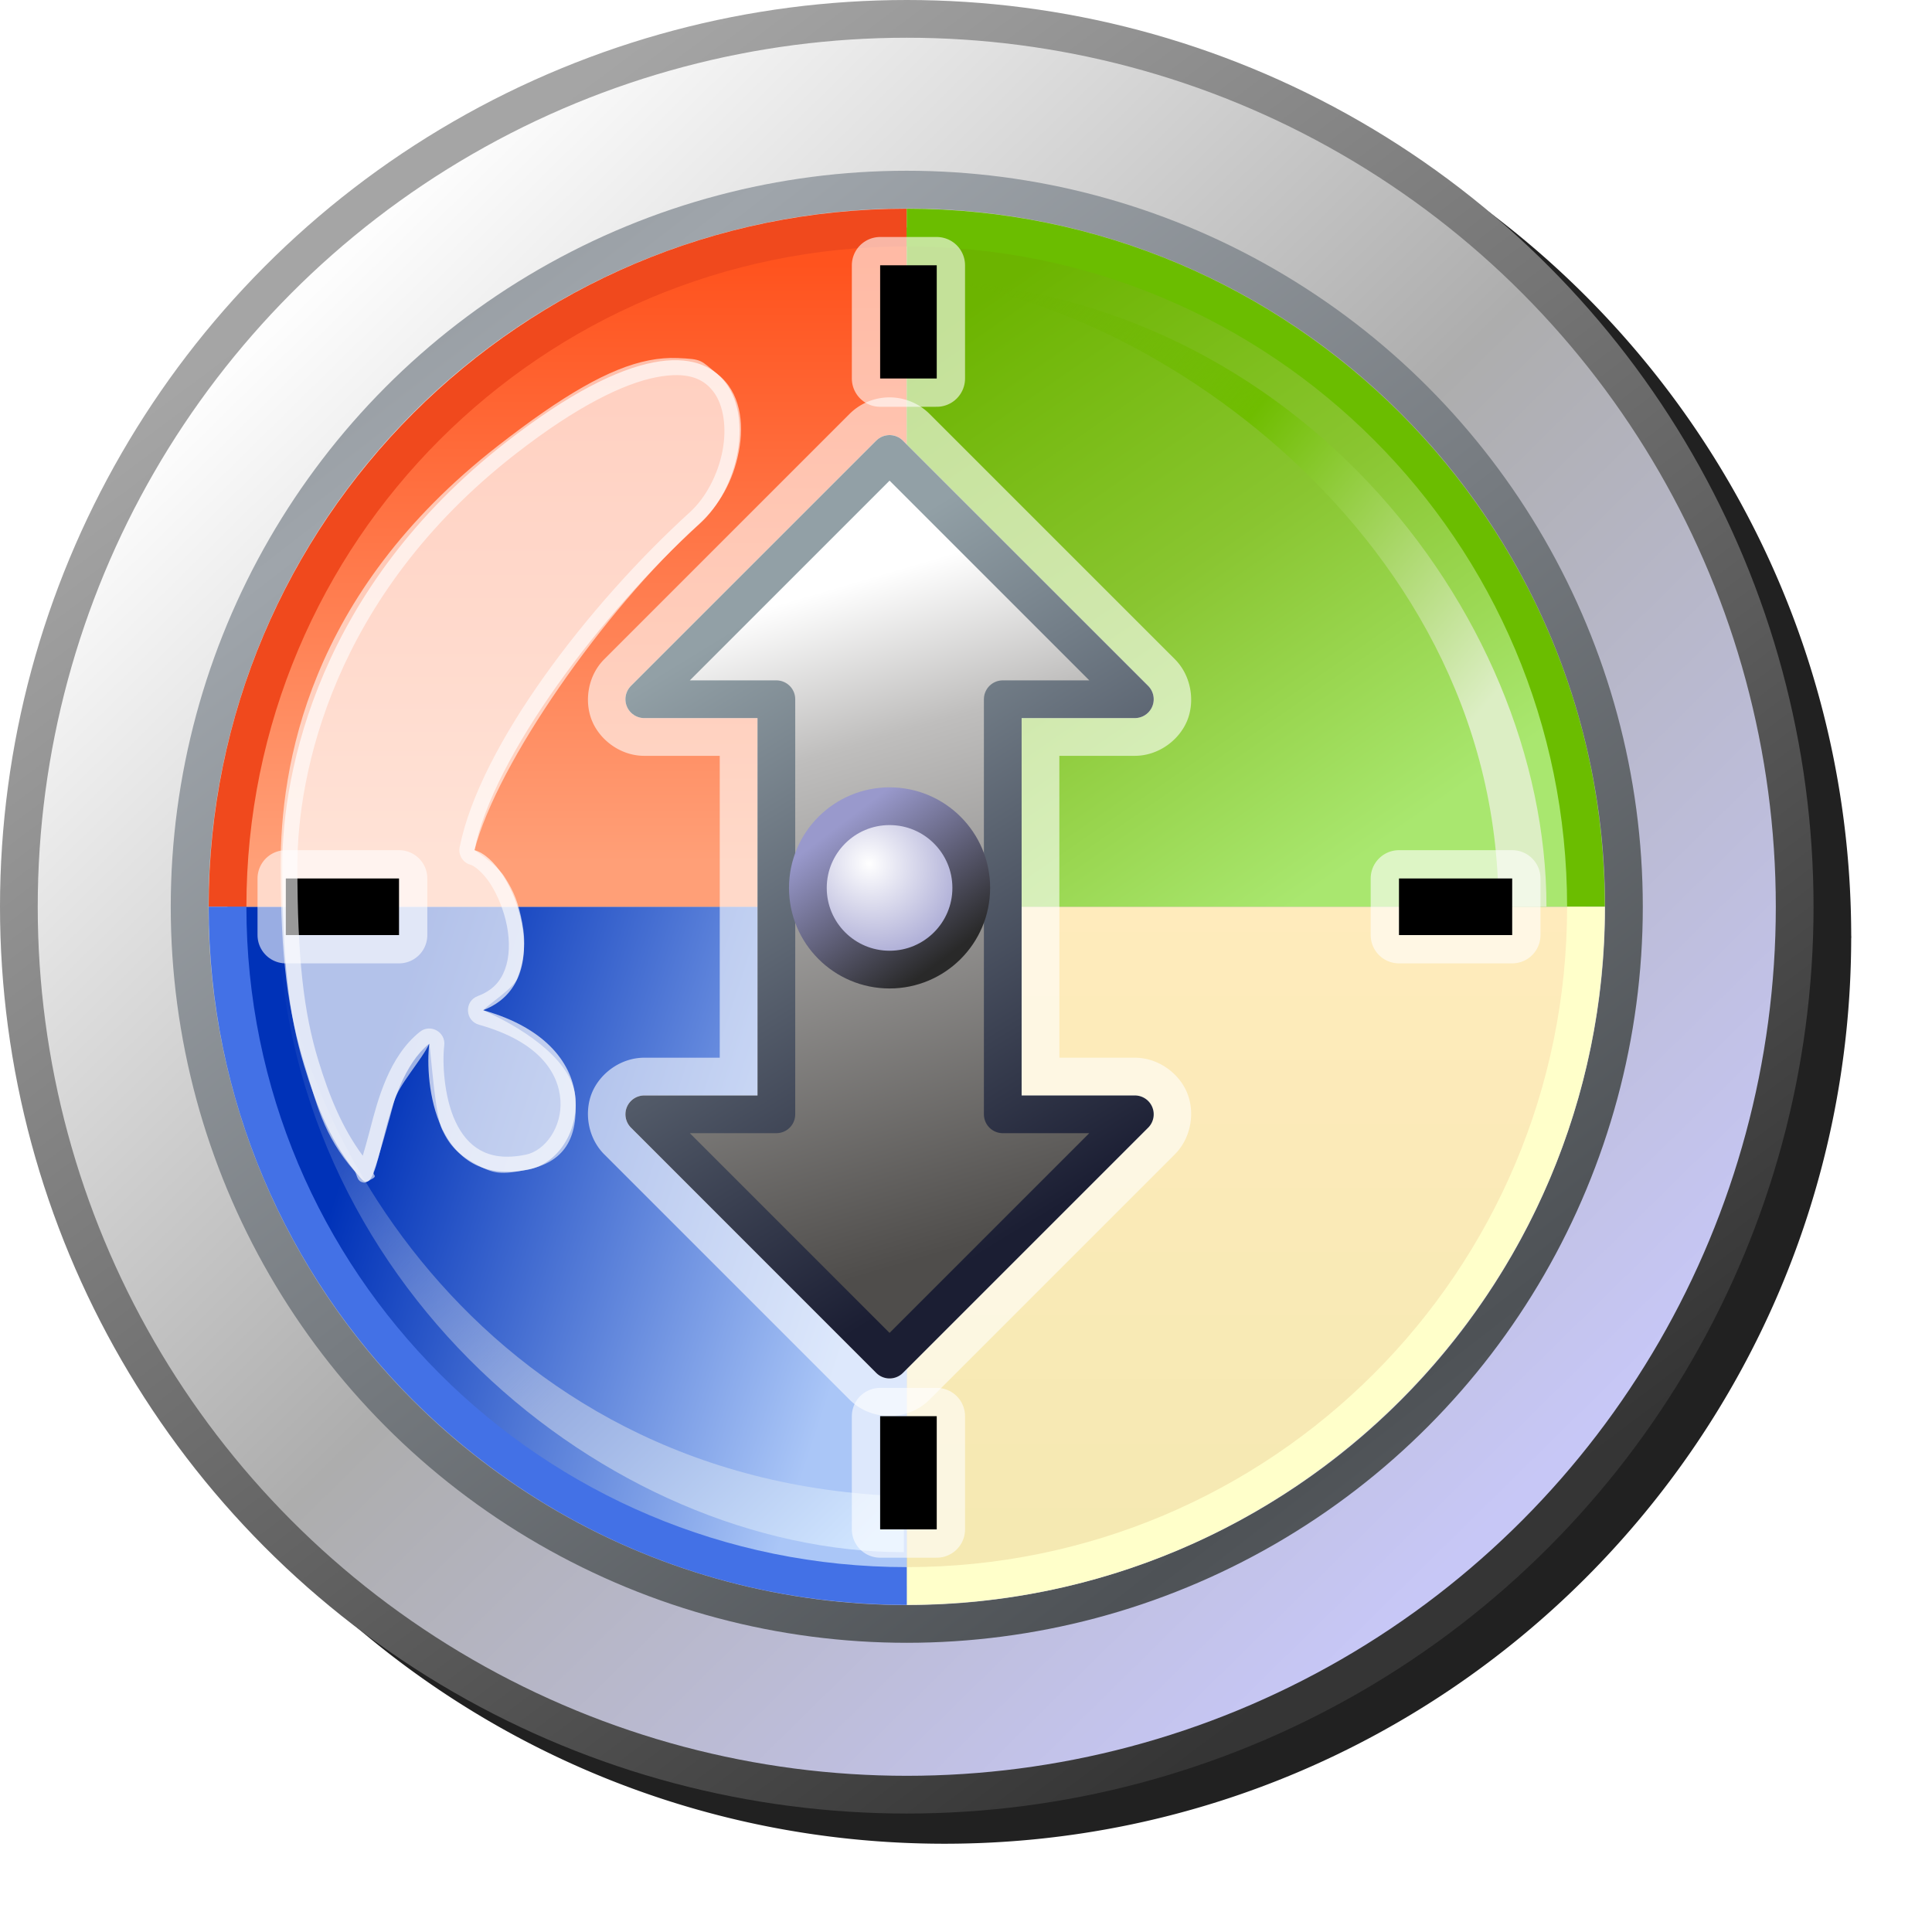 <?xml version="1.0" encoding="UTF-8" standalone="no"?>
<svg
   inkscape:export-ydpi="96"
   inkscape:export-xdpi="96"
   inkscape:export-filename="/media/klapeto/Αρχεία/WindowsXP Theme/Vectors/RASTER/compass.png"
   sodipodi:docname="compass.svg"
   inkscape:version="1.1.1 (3bf5ae0d25, 2021-09-20)"
   id="svg8"
   version="1.1"
   viewBox="0 0 256 256"
   height="256"
   width="256"
   xmlns:inkscape="http://www.inkscape.org/namespaces/inkscape"
   xmlns:sodipodi="http://sodipodi.sourceforge.net/DTD/sodipodi-0.dtd"
   xmlns:xlink="http://www.w3.org/1999/xlink"
   xmlns="http://www.w3.org/2000/svg"
   xmlns:svg="http://www.w3.org/2000/svg"
   xmlns:rdf="http://www.w3.org/1999/02/22-rdf-syntax-ns#"
   xmlns:cc="http://creativecommons.org/ns#"
   xmlns:dc="http://purl.org/dc/elements/1.1/">
  <defs
     id="defs2">
    <linearGradient
       inkscape:collect="always"
       id="linearGradient1458">
      <stop
         style="stop-color:#92a0a6;stop-opacity:1"
         offset="0"
         id="stop1454" />
      <stop
         style="stop-color:#1b1e33;stop-opacity:1"
         offset="1"
         id="stop1456" />
    </linearGradient>
    <linearGradient
       inkscape:collect="always"
       id="linearGradient1415">
      <stop
         style="stop-color:#5071ca;stop-opacity:0"
         offset="0"
         id="stop1409" />
      <stop
         id="stop1411"
         offset="0.618"
         style="stop-color:#98aee1;stop-opacity:1" />
      <stop
         style="stop-color:#d0e5ff;stop-opacity:1"
         offset="1"
         id="stop1413" />
    </linearGradient>
    <linearGradient
       id="linearGradient1375"
       inkscape:collect="always">
      <stop
         id="stop1371"
         offset="0"
         style="stop-color:#6cb400;stop-opacity:1" />
      <stop
         style="stop-color:#89c530;stop-opacity:1"
         offset="0.5"
         id="stop1377" />
      <stop
         id="stop1373"
         offset="1"
         style="stop-color:#a9e76f;stop-opacity:1" />
    </linearGradient>
    <linearGradient
       id="linearGradient1369"
       inkscape:collect="always">
      <stop
         id="stop1363"
         offset="0"
         style="stop-color:#6cb200;stop-opacity:0" />
      <stop
         style="stop-color:#6fbd00;stop-opacity:1"
         offset="0.462"
         id="stop1365" />
      <stop
         id="stop1367"
         offset="1"
         style="stop-color:#dceec4;stop-opacity:1" />
    </linearGradient>
    <linearGradient
       id="linearGradient1068"
       inkscape:collect="always">
      <stop
         id="stop1064"
         offset="0"
         style="stop-color:#ff531e;stop-opacity:1" />
      <stop
         id="stop1066"
         offset="1"
         style="stop-color:#ff9f77;stop-opacity:1" />
    </linearGradient>
    <linearGradient
       inkscape:collect="always"
       id="linearGradient1038">
      <stop
         style="stop-color:#aac6f7;stop-opacity:1"
         offset="0"
         id="stop1034" />
      <stop
         style="stop-color:#0032b8;stop-opacity:1"
         offset="1"
         id="stop1036" />
    </linearGradient>
    <linearGradient
       id="linearGradient1008"
       inkscape:collect="always">
      <stop
         id="stop1004"
         offset="0"
         style="stop-color:#f5e9b2;stop-opacity:1" />
      <stop
         id="stop1006"
         offset="1"
         style="stop-color:#ffebbc;stop-opacity:1" />
    </linearGradient>
    <linearGradient
       inkscape:collect="always"
       id="linearGradient941">
      <stop
         style="stop-color:#ffffff;stop-opacity:1"
         offset="0"
         id="stop937" />
      <stop
         style="stop-color:#9999cc;stop-opacity:1"
         offset="1"
         id="stop939" />
    </linearGradient>
    <linearGradient
       inkscape:collect="always"
       id="linearGradient931">
      <stop
         style="stop-color:#292929;stop-opacity:1"
         offset="0"
         id="stop927" />
      <stop
         style="stop-color:#9999cc;stop-opacity:1"
         offset="1"
         id="stop929" />
    </linearGradient>
    <linearGradient
       inkscape:collect="always"
       id="linearGradient921">
      <stop
         style="stop-color:#4f4d4b;stop-opacity:1"
         offset="0"
         id="stop917" />
      <stop
         id="stop925"
         offset="0.765"
         style="stop-color:#bfbebd;stop-opacity:1" />
      <stop
         style="stop-color:#ffffff;stop-opacity:1"
         offset="1"
         id="stop919" />
    </linearGradient>
    <linearGradient
       id="linearGradient910"
       inkscape:collect="always">
      <stop
         id="stop904"
         offset="0"
         style="stop-color:#c7c7f6;stop-opacity:1" />
      <stop
         style="stop-color:#adadad;stop-opacity:1"
         offset="0.5"
         id="stop906" />
      <stop
         id="stop908"
         offset="1"
         style="stop-color:#fdfdfd;stop-opacity:1" />
    </linearGradient>
    <linearGradient
       id="linearGradient894"
       inkscape:collect="always">
      <stop
         id="stop890"
         offset="0"
         style="stop-color:#353535;stop-opacity:1" />
      <stop
         id="stop892"
         offset="1"
         style="stop-color:#a5a5a5;stop-opacity:1" />
    </linearGradient>
    <linearGradient
       id="linearGradient888"
       inkscape:collect="always">
      <stop
         id="stop884"
         offset="0"
         style="stop-color:#4e5256;stop-opacity:1" />
      <stop
         id="stop886"
         offset="1"
         style="stop-color:#9fa5ab;stop-opacity:1" />
    </linearGradient>
    <linearGradient
       gradientTransform="matrix(34.205,0,0,34.205,1888.452,43.226)"
       inkscape:collect="always"
       xlink:href="#linearGradient888"
       id="linearGradient928"
       x1="-49.742"
       y1="4.366"
       x2="-52.917"
       y2="0.265"
       gradientUnits="userSpaceOnUse"
       spreadMethod="reflect" />
    <linearGradient
       gradientTransform="matrix(34.205,0,0,34.205,1888.452,43.226)"
       inkscape:collect="always"
       xlink:href="#linearGradient910"
       id="linearGradient1500"
       gradientUnits="userSpaceOnUse"
       x1="-48.914"
       y1="4.484"
       x2="-53.542"
       y2="-0.225" />
    <linearGradient
       gradientTransform="matrix(34.205,0,0,34.205,1888.452,43.226)"
       inkscape:collect="always"
       xlink:href="#linearGradient894"
       id="linearGradient1502"
       gradientUnits="userSpaceOnUse"
       x1="-49.345"
       y1="4.895"
       x2="-53.314"
       y2="-0.397" />
    <filter
       height="1.096"
       y="-0.048"
       width="1.096"
       x="-0.048"
       id="filter1089"
       style="color-interpolation-filters:sRGB"
       inkscape:collect="always">
      <feGaussianBlur
         id="feGaussianBlur1091"
         stdDeviation="4.806"
         inkscape:collect="always" />
    </filter>
    <linearGradient
       gradientUnits="userSpaceOnUse"
       y2="15"
       x2="20.568"
       y1="32"
       x1="25.568"
       id="linearGradient923-1"
       xlink:href="#linearGradient921"
       inkscape:collect="always" />
    <radialGradient
       gradientTransform="matrix(0.833,0.667,-0.625,0.781,17.192,-10.334)"
       gradientUnits="userSpaceOnUse"
       r="3"
       fy="21.475"
       fx="23.118"
       cy="21.475"
       cx="23.118"
       id="radialGradient943-6"
       xlink:href="#linearGradient941"
       inkscape:collect="always" />
    <linearGradient
       gradientUnits="userSpaceOnUse"
       y2="20.831"
       x2="22.237"
       y1="24.43"
       x1="24.936"
       id="linearGradient933-6"
       xlink:href="#linearGradient931"
       inkscape:collect="always" />
    <linearGradient
       inkscape:collect="always"
       xlink:href="#linearGradient1008"
       id="linearGradient1936"
       gradientUnits="userSpaceOnUse"
       gradientTransform="matrix(1,0,0,-1,0.5,46)"
       x1="-67.765"
       y1="6.233"
       x2="-67.765"
       y2="23.177" />
    <linearGradient
       inkscape:collect="always"
       xlink:href="#linearGradient1038"
       id="linearGradient1938"
       gradientUnits="userSpaceOnUse"
       gradientTransform="rotate(180,-67.682,23)"
       x1="-67.037"
       y1="13.559"
       x2="-53.646"
       y2="17.978" />
    <linearGradient
       inkscape:collect="always"
       xlink:href="#linearGradient1068"
       id="linearGradient1940"
       gradientUnits="userSpaceOnUse"
       gradientTransform="matrix(-1,0,0,1,-135.365,0)"
       x1="-66.769"
       y1="5.972"
       x2="-66.769"
       y2="21.809" />
    <linearGradient
       inkscape:collect="always"
       xlink:href="#linearGradient1375"
       id="linearGradient1942"
       gradientUnits="userSpaceOnUse"
       gradientTransform="translate(0.5)"
       x1="-66.754"
       y1="7.445"
       x2="-56.549"
       y2="22.184" />
    <linearGradient
       inkscape:collect="always"
       xlink:href="#linearGradient1458"
       id="linearGradient1944"
       gradientUnits="userSpaceOnUse"
       x1="18.299"
       y1="16.305"
       x2="27.478"
       y2="31.309" />
    <linearGradient
       inkscape:collect="always"
       xlink:href="#linearGradient1415"
       id="linearGradient1946"
       gradientUnits="userSpaceOnUse"
       gradientTransform="matrix(0,5,5,0,17.297,178.82)"
       x1="-11.068"
       y1="7.027"
       x2="4.767"
       y2="22.378" />
    <linearGradient
       inkscape:collect="always"
       xlink:href="#linearGradient1369"
       id="linearGradient1948"
       gradientUnits="userSpaceOnUse"
       gradientTransform="matrix(5,0,0,5,191.682,4.975)"
       x1="-11.068"
       y1="7.027"
       x2="2.77"
       y2="18.634" />
  </defs>
  <sodipodi:namedview
     inkscape:snap-global="true"
     inkscape:bbox-paths="false"
     fit-margin-bottom="0"
     fit-margin-right="0"
     fit-margin-left="0"
     fit-margin-top="0"
     inkscape:bbox-nodes="true"
     inkscape:snap-bbox="true"
     inkscape:window-maximized="1"
     inkscape:window-y="0"
     inkscape:window-x="3840"
     inkscape:window-height="2045"
     inkscape:window-width="3840"
     units="px"
     showgrid="false"
     inkscape:document-rotation="0"
     inkscape:current-layer="layer1"
     inkscape:document-units="px"
     inkscape:cy="242"
     inkscape:cx="-108"
     inkscape:zoom="0.99999999"
     inkscape:pageshadow="2"
     inkscape:pageopacity="0.0"
     borderopacity="1.0"
     bordercolor="#666666"
     pagecolor="#ffffff"
     id="base"
     showguides="true"
     inkscape:snap-bbox-midpoints="false"
     inkscape:snap-object-midpoints="false"
     inkscape:pagecheckerboard="0">
    <inkscape:grid
       originy="0"
       originx="0"
       id="grid1504"
       type="xygrid" />
    <inkscape:grid
       originy="0"
       originx="0"
       spacingy="0.5"
       spacingx="0.5"
       id="grid1507"
       type="xygrid" />
  </sodipodi:namedview>
  <g
     transform="translate(-12.568)"
     id="layer1"
     inkscape:groupmode="layer"
     inkscape:label="Layer 1">
    <path
       d="m 137.72,4 c -66.329,1.7e-6 -120.152,53.824 -120.152,120.152 0,66.329 53.824,120.152 120.152,120.152 66.257,0 120.024,-53.71 120.141,-119.939 2e-5,-0.003 0.002,-0.006 0.002,-0.01 a 2.5,2.5 0 0 0 0.01,-0.203 2.5,2.5 0 0 0 -0.01,-0.207 C 257.749,57.713 203.979,4 137.72,4 Z"
       style="color:#000000;font-style:normal;font-variant:normal;font-weight:normal;font-stretch:normal;font-size:medium;line-height:normal;font-family:sans-serif;font-variant-ligatures:normal;font-variant-position:normal;font-variant-caps:normal;font-variant-numeric:normal;font-variant-alternates:normal;font-variant-east-asian:normal;font-feature-settings:normal;font-variation-settings:normal;text-indent:0;text-align:start;text-decoration:none;text-decoration-line:none;text-decoration-style:solid;text-decoration-color:#000000;letter-spacing:normal;word-spacing:normal;text-transform:none;writing-mode:lr-tb;direction:ltr;text-orientation:mixed;dominant-baseline:auto;baseline-shift:baseline;text-anchor:start;white-space:normal;shape-padding:0;shape-margin:0;inline-size:0;clip-rule:nonzero;display:inline;overflow:visible;visibility:visible;isolation:auto;mix-blend-mode:normal;color-interpolation:sRGB;color-interpolation-filters:linearRGB;solid-color:#000000;solid-opacity:1;vector-effect:none;fill:#212121;fill-opacity:1;fill-rule:nonzero;stroke:none;stroke-width:5;stroke-linecap:round;stroke-linejoin:round;stroke-miterlimit:4;stroke-dasharray:none;stroke-dashoffset:0;stroke-opacity:1;filter:url(#filter1089);color-rendering:auto;image-rendering:auto;shape-rendering:auto;text-rendering:auto;enable-background:accumulate;stop-color:#000000"
       id="path1058" />
    <circle
       style="fill:url(#linearGradient1500);fill-opacity:1;stroke:url(#linearGradient1502);stroke-width:5;stroke-linecap:round;stroke-linejoin:round;stroke-miterlimit:4;stroke-dasharray:none"
       id="path878"
       cx="132.72"
       cy="120.152"
       r="117.652"
       inkscape:export-xdpi="111.48387"
       inkscape:export-ydpi="111.48387" />
    <circle
       r="95.027"
       cy="120.152"
       cx="132.72"
       id="circle912"
       style="fill:none;fill-opacity:1;stroke:url(#linearGradient928);stroke-width:5;stroke-linecap:round;stroke-linejoin:round;stroke-miterlimit:4;stroke-dasharray:none"
       inkscape:export-xdpi="111.48387"
       inkscape:export-ydpi="111.48387" />
    <g
       transform="matrix(5,0,0,5,469.878,5.152)"
       id="g1088-3">
      <path
         sodipodi:nodetypes="cccc"
         d="m -49.432,23 h -18 v 18 c 9.941,0 18,-8.059 18,-18 z"
         style="opacity:1;fill:url(#linearGradient1936);fill-opacity:1;fill-rule:evenodd;stroke:none;stroke-width:1;stroke-linecap:round;stroke-linejoin:round;stroke-miterlimit:4;stroke-dasharray:none;stroke-opacity:1;stop-color:#000000"
         id="path945-2-9" />
      <path
         id="path945-2-7-0"
         style="opacity:1;fill:url(#linearGradient1938);fill-opacity:1;fill-rule:evenodd;stroke:none;stroke-width:1;stroke-linecap:round;stroke-linejoin:round;stroke-miterlimit:4;stroke-dasharray:none;stroke-opacity:1;stop-color:#000000"
         d="m -85.432,23 h 18 v 18 c -9.941,0 -18,-8.059 -18,-18 z"
         sodipodi:nodetypes="cccc" />
      <path
         sodipodi:nodetypes="cccc"
         d="m -85.432,23 h 18 V 5 c -9.941,0 -18,8.059 -18,18 z"
         style="opacity:1;fill:url(#linearGradient1940);fill-opacity:1;fill-rule:evenodd;stroke:none;stroke-width:1;stroke-linecap:round;stroke-linejoin:round;stroke-miterlimit:4;stroke-dasharray:none;stroke-opacity:1;stop-color:#000000"
         id="path945-2-7-6-8" />
      <path
         style="color:#000000;font-style:normal;font-variant:normal;font-weight:normal;font-stretch:normal;font-size:medium;line-height:normal;font-family:sans-serif;font-variant-ligatures:normal;font-variant-position:normal;font-variant-caps:normal;font-variant-numeric:normal;font-variant-alternates:normal;font-variant-east-asian:normal;font-feature-settings:normal;font-variation-settings:normal;text-indent:0;text-align:start;text-decoration:none;text-decoration-line:none;text-decoration-style:solid;text-decoration-color:#000000;letter-spacing:normal;word-spacing:normal;text-transform:none;writing-mode:lr-tb;direction:ltr;text-orientation:mixed;dominant-baseline:auto;baseline-shift:baseline;text-anchor:start;white-space:normal;shape-padding:0;shape-margin:0;inline-size:0;clip-rule:nonzero;display:inline;overflow:visible;visibility:visible;opacity:1;isolation:auto;mix-blend-mode:normal;color-interpolation:sRGB;color-interpolation-filters:linearRGB;solid-color:#000000;solid-opacity:1;vector-effect:none;fill:#f0491d;fill-opacity:1;fill-rule:evenodd;stroke:none;stroke-width:1;stroke-linecap:butt;stroke-linejoin:round;stroke-miterlimit:4;stroke-dasharray:none;stroke-dashoffset:0;stroke-opacity:1;color-rendering:auto;image-rendering:auto;shape-rendering:auto;text-rendering:auto;enable-background:accumulate;stop-color:#000000;stop-opacity:1"
         d="m -67.432,4.5 c -10.211,0 -18.5,8.289 -18.5,18.5 h 1 c 0,-9.671 7.829,-17.5 17.5,-17.5 z"
         id="path1746-8" />
      <path
         id="path945-5"
         style="opacity:1;fill:url(#linearGradient1942);fill-opacity:1;fill-rule:evenodd;stroke:none;stroke-width:1;stroke-linecap:round;stroke-linejoin:round;stroke-miterlimit:4;stroke-dasharray:none;stroke-opacity:1;stop-color:#000000"
         d="m -49.432,23 h -18 V 5 c 9.941,0 18,8.059 18,18 z"
         sodipodi:nodetypes="cccc" />
      <path
         style="color:#000000;font-style:normal;font-variant:normal;font-weight:normal;font-stretch:normal;font-size:medium;line-height:normal;font-family:sans-serif;font-variant-ligatures:normal;font-variant-position:normal;font-variant-caps:normal;font-variant-numeric:normal;font-variant-alternates:normal;font-variant-east-asian:normal;font-feature-settings:normal;font-variation-settings:normal;text-indent:0;text-align:start;text-decoration:none;text-decoration-line:none;text-decoration-style:solid;text-decoration-color:#000000;letter-spacing:normal;word-spacing:normal;text-transform:none;writing-mode:lr-tb;direction:ltr;text-orientation:mixed;dominant-baseline:auto;baseline-shift:baseline;text-anchor:start;white-space:normal;shape-padding:0;shape-margin:0;inline-size:0;clip-rule:nonzero;display:inline;overflow:visible;visibility:visible;opacity:1;isolation:auto;mix-blend-mode:normal;color-interpolation:sRGB;color-interpolation-filters:linearRGB;solid-color:#000000;solid-opacity:1;vector-effect:none;fill:#6bbd00;fill-opacity:1;fill-rule:evenodd;stroke:none;stroke-width:1;stroke-linecap:butt;stroke-linejoin:round;stroke-miterlimit:4;stroke-dasharray:none;stroke-dashoffset:0;stroke-opacity:1;color-rendering:auto;image-rendering:auto;shape-rendering:auto;text-rendering:auto;enable-background:accumulate;stop-color:#000000;stop-opacity:1"
         d="m -67.432,4.5 v 1 c 9.671,0 17.5,7.829 17.5,17.5 h 1 c 0,-10.211 -8.289,-18.5 -18.5,-18.5 z"
         id="path1742-0" />
      <path
         style="color:#000000;font-style:normal;font-variant:normal;font-weight:normal;font-stretch:normal;font-size:medium;line-height:normal;font-family:sans-serif;font-variant-ligatures:normal;font-variant-position:normal;font-variant-caps:normal;font-variant-numeric:normal;font-variant-alternates:normal;font-variant-east-asian:normal;font-feature-settings:normal;font-variation-settings:normal;text-indent:0;text-align:start;text-decoration:none;text-decoration-line:none;text-decoration-style:solid;text-decoration-color:#000000;letter-spacing:normal;word-spacing:normal;text-transform:none;writing-mode:lr-tb;direction:ltr;text-orientation:mixed;dominant-baseline:auto;baseline-shift:baseline;text-anchor:start;white-space:normal;shape-padding:0;shape-margin:0;inline-size:0;clip-rule:nonzero;display:inline;overflow:visible;visibility:visible;opacity:1;isolation:auto;mix-blend-mode:normal;color-interpolation:sRGB;color-interpolation-filters:linearRGB;solid-color:#000000;solid-opacity:1;vector-effect:none;fill:#ffffca;fill-opacity:1;fill-rule:evenodd;stroke:none;stroke-width:1;stroke-linecap:butt;stroke-linejoin:round;stroke-miterlimit:4;stroke-dasharray:none;stroke-dashoffset:0;stroke-opacity:1;color-rendering:auto;image-rendering:auto;shape-rendering:auto;text-rendering:auto;enable-background:accumulate;stop-color:#000000;stop-opacity:1"
         d="m -49.932,23 c 0,9.671 -7.829,17.5 -17.5,17.5 v 1 c 10.211,0 18.5,-8.289 18.5,-18.5 z"
         id="path1738-9" />
      <path
         style="color:#000000;font-style:normal;font-variant:normal;font-weight:normal;font-stretch:normal;font-size:medium;line-height:normal;font-family:sans-serif;font-variant-ligatures:normal;font-variant-position:normal;font-variant-caps:normal;font-variant-numeric:normal;font-variant-alternates:normal;font-variant-east-asian:normal;font-feature-settings:normal;font-variation-settings:normal;text-indent:0;text-align:start;text-decoration:none;text-decoration-line:none;text-decoration-style:solid;text-decoration-color:#000000;letter-spacing:normal;word-spacing:normal;text-transform:none;writing-mode:lr-tb;direction:ltr;text-orientation:mixed;dominant-baseline:auto;baseline-shift:baseline;text-anchor:start;white-space:normal;shape-padding:0;shape-margin:0;inline-size:0;clip-rule:nonzero;display:inline;overflow:visible;visibility:visible;opacity:1;isolation:auto;mix-blend-mode:normal;color-interpolation:sRGB;color-interpolation-filters:linearRGB;solid-color:#000000;solid-opacity:1;vector-effect:none;fill:#4371e6;fill-opacity:1;fill-rule:evenodd;stroke:none;stroke-width:1;stroke-linecap:butt;stroke-linejoin:round;stroke-miterlimit:4;stroke-dasharray:none;stroke-dashoffset:0;stroke-opacity:1;color-rendering:auto;image-rendering:auto;shape-rendering:auto;text-rendering:auto;enable-background:accumulate;stop-color:#000000;stop-opacity:1"
         d="m -85.932,23 c 0,10.211 8.289,18.5 18.5,18.5 v -1 c -9.671,0 -17.5,-7.829 -17.5,-17.5 z"
         id="path1750-6" />
    </g>
    <g
       id="g1730-3"
       transform="matrix(5,0,0,5,257.938,5.152)">
      <path
         style="color:#000000;font-style:normal;font-variant:normal;font-weight:normal;font-stretch:normal;font-size:medium;line-height:normal;font-family:sans-serif;font-variant-ligatures:normal;font-variant-position:normal;font-variant-caps:normal;font-variant-numeric:normal;font-variant-alternates:normal;font-variant-east-asian:normal;font-feature-settings:normal;font-variation-settings:normal;text-indent:0;text-align:start;text-decoration:none;text-decoration-line:none;text-decoration-style:solid;text-decoration-color:#000000;letter-spacing:normal;word-spacing:normal;text-transform:none;writing-mode:lr-tb;direction:ltr;text-orientation:mixed;dominant-baseline:auto;baseline-shift:baseline;text-anchor:start;white-space:normal;shape-padding:0;shape-margin:0;inline-size:0;clip-rule:nonzero;display:inline;overflow:visible;visibility:visible;isolation:auto;mix-blend-mode:normal;color-interpolation:sRGB;color-interpolation-filters:linearRGB;solid-color:#000000;solid-opacity:1;vector-effect:none;fill:#ffffff;fill-opacity:1;fill-rule:nonzero;stroke:none;stroke-width:2;stroke-linecap:butt;stroke-linejoin:round;stroke-miterlimit:4;stroke-dasharray:none;stroke-dashoffset:0;stroke-opacity:1;color-rendering:auto;image-rendering:auto;shape-rendering:auto;text-rendering:auto;enable-background:accumulate;stop-color:#000000;stop-opacity:1"
         d="m -25.523,10.5 c -0.124,0.006 -0.242,0.058 -0.33,0.146 l -6.5,6.5 C -32.668,17.461 -32.445,18 -32,18 h 3 v 10 h -3 c -0.445,1.74e-4 -0.668,0.539 -0.354,0.854 l 6.5,6.5 c 0.195,0.195 0.512,0.195 0.707,0 l 6.5,-6.5 C -18.332,28.539 -18.555,28 -19,28 h -3 V 18 h 3 c 0.445,-1.74e-4 0.668,-0.539 0.354,-0.854 l -6.5,-6.5 c -0.099,-0.1 -0.236,-0.153 -0.377,-0.146 z"
         id="path1732-8" />
      <path
         style="color:#000000;font-style:normal;font-variant:normal;font-weight:normal;font-stretch:normal;font-size:medium;line-height:normal;font-family:sans-serif;font-variant-ligatures:normal;font-variant-position:normal;font-variant-caps:normal;font-variant-numeric:normal;font-variant-alternates:normal;font-variant-east-asian:normal;font-feature-settings:normal;font-variation-settings:normal;text-indent:0;text-align:start;text-decoration:none;text-decoration-line:none;text-decoration-style:solid;text-decoration-color:#000000;letter-spacing:normal;word-spacing:normal;text-transform:none;writing-mode:lr-tb;direction:ltr;text-orientation:mixed;dominant-baseline:auto;baseline-shift:baseline;text-anchor:start;white-space:normal;shape-padding:0;shape-margin:0;inline-size:0;clip-rule:nonzero;display:inline;overflow:visible;visibility:visible;isolation:auto;mix-blend-mode:normal;color-interpolation:sRGB;color-interpolation-filters:linearRGB;solid-color:#000000;solid-opacity:1;vector-effect:none;fill:#ffffff;fill-opacity:0.6;fill-rule:nonzero;stroke:none;stroke-width:2;stroke-linecap:butt;stroke-linejoin:round;stroke-miterlimit:4;stroke-dasharray:none;stroke-dashoffset:0;stroke-opacity:1;color-rendering:auto;image-rendering:auto;shape-rendering:auto;text-rendering:auto;enable-background:accumulate;stop-color:#000000;stop-opacity:1"
         d="m -25.572,9.502 c -0.373,0.018 -0.727,0.175 -0.99,0.439 l -6.498,6.498 c -0.442,0.442 -0.536,1.124 -0.324,1.635 C -33.173,18.585 -32.626,19 -32,19 h 2 v 8 h -2 c -0.626,2.44e-4 -1.173,0.415 -1.385,0.926 -0.211,0.51 -0.118,1.192 0.324,1.635 l 6.5,6.5 c 0.577,0.577 1.544,0.577 2.121,0 l 6.5,-6.5 c 0.442,-0.442 0.536,-1.124 0.324,-1.635 C -17.827,27.415 -18.374,27 -19,27 h -2 v -8 h 2 c 0.626,-2.44e-4 1.173,-0.415 1.385,-0.926 0.211,-0.51 0.118,-1.192 -0.324,-1.635 L -24.438,9.941 C -24.735,9.643 -25.147,9.483 -25.568,9.502 a 1,1 0 0 0 -0.004,0 z M -25.5,11.707 -20.207,17 H -22 a 1,1 0 0 0 -1,1 v 10 a 1,1 0 0 0 1,1 h 1.793 L -25.5,34.293 -30.793,29 H -29 a 1,1 0 0 0 1,-1 V 18 a 1,1 0 0 0 -1,-1 h -1.793 z"
         id="path1734-5" />
    </g>
    <g
       transform="matrix(5,0,0,5,12.6,5.152)"
       id="g1092-6">
      <path
         style="fill:url(#linearGradient923-1);fill-opacity:1;stroke:url(#linearGradient1944);stroke-width:1px;stroke-linecap:butt;stroke-linejoin:round;stroke-opacity:1"
         d="m 20.568,28.5 v -11 h -3.5 l 6.5,-6.5 6.5,6.5 h -3.5 v 11 h 3.5 l -6.5,6.5 -6.5,-6.5 z"
         id="path913-1"
         sodipodi:nodetypes="ccccccccccc" />
      <circle
         style="fill:url(#radialGradient943-6);fill-opacity:1;fill-rule:evenodd;stroke:url(#linearGradient933-6);stroke-width:1;stroke-linecap:round;stroke-linejoin:round;stroke-miterlimit:4;stroke-dasharray:none;stroke-opacity:1;stop-color:#000000"
         id="path915-1"
         cx="23.568"
         cy="22.5"
         r="2.165" />
    </g>
    <path
       style="color:#000000;font-style:normal;font-variant:normal;font-weight:normal;font-stretch:normal;font-size:medium;line-height:normal;font-family:sans-serif;font-variant-ligatures:normal;font-variant-position:normal;font-variant-caps:normal;font-variant-numeric:normal;font-variant-alternates:normal;font-variant-east-asian:normal;font-feature-settings:normal;font-variation-settings:normal;text-indent:0;text-align:start;text-decoration:none;text-decoration-line:none;text-decoration-style:solid;text-decoration-color:#000000;letter-spacing:normal;word-spacing:normal;text-transform:none;writing-mode:lr-tb;direction:ltr;text-orientation:mixed;dominant-baseline:auto;baseline-shift:baseline;text-anchor:start;white-space:normal;shape-padding:0;shape-margin:0;inline-size:0;clip-rule:nonzero;display:inline;overflow:visible;visibility:visible;isolation:auto;mix-blend-mode:normal;color-interpolation:sRGB;color-interpolation-filters:linearRGB;solid-color:#000000;solid-opacity:1;vector-effect:none;fill:url(#linearGradient1946);fill-opacity:1;fill-rule:evenodd;stroke:none;stroke-width:5;stroke-linecap:butt;stroke-linejoin:round;stroke-miterlimit:4;stroke-dasharray:none;stroke-dashoffset:0;stroke-opacity:1;color-rendering:auto;image-rendering:auto;shape-rendering:auto;text-rendering:auto;enable-background:accumulate;stop-color:#000000"
       d="m 49.349,119.063 c 0,28.127 26.299,77.387 82.979,79.199 v 7.41 c -39.065,0 -82.979,-35.468 -82.979,-86.609 z"
       id="path1359-4-5"
       sodipodi:nodetypes="cccc" />
    <path
       sodipodi:nodetypes="cccc"
       id="path1359-9"
       d="m 131.926,37.027 c 28.127,0 79.199,31.929 79.199,83.107 h 6.358 c 0,-39.065 -34.415,-83.107 -85.557,-83.107 z"
       style="color:#000000;font-style:normal;font-variant:normal;font-weight:normal;font-stretch:normal;font-size:medium;line-height:normal;font-family:sans-serif;font-variant-ligatures:normal;font-variant-position:normal;font-variant-caps:normal;font-variant-numeric:normal;font-variant-alternates:normal;font-variant-east-asian:normal;font-feature-settings:normal;font-variation-settings:normal;text-indent:0;text-align:start;text-decoration:none;text-decoration-line:none;text-decoration-style:solid;text-decoration-color:#000000;letter-spacing:normal;word-spacing:normal;text-transform:none;writing-mode:lr-tb;direction:ltr;text-orientation:mixed;dominant-baseline:auto;baseline-shift:baseline;text-anchor:start;white-space:normal;shape-padding:0;shape-margin:0;inline-size:0;clip-rule:nonzero;display:inline;overflow:visible;visibility:visible;isolation:auto;mix-blend-mode:normal;color-interpolation:sRGB;color-interpolation-filters:linearRGB;solid-color:#000000;solid-opacity:1;vector-effect:none;fill:url(#linearGradient1948);fill-opacity:1;fill-rule:evenodd;stroke:none;stroke-width:5;stroke-linecap:butt;stroke-linejoin:round;stroke-miterlimit:4;stroke-dasharray:none;stroke-dashoffset:0;stroke-opacity:1;color-rendering:auto;image-rendering:auto;shape-rendering:auto;text-rendering:auto;enable-background:accumulate;stop-color:#000000" />
    <path
       id="path1480-8"
       d="m 197.941,116.402 v 7.5 h 15 v -7.5 z"
       style="color:#000000;font-style:normal;font-variant:normal;font-weight:normal;font-stretch:normal;font-size:medium;line-height:normal;font-family:sans-serif;font-variant-ligatures:normal;font-variant-position:normal;font-variant-caps:normal;font-variant-numeric:normal;font-variant-alternates:normal;font-variant-east-asian:normal;font-feature-settings:normal;font-variation-settings:normal;text-indent:0;text-align:start;text-decoration:none;text-decoration-line:none;text-decoration-style:solid;text-decoration-color:#000000;letter-spacing:normal;word-spacing:normal;text-transform:none;writing-mode:lr-tb;direction:ltr;text-orientation:mixed;dominant-baseline:auto;baseline-shift:baseline;text-anchor:start;white-space:normal;shape-padding:0;shape-margin:0;inline-size:0;clip-rule:nonzero;display:inline;overflow:visible;visibility:visible;isolation:auto;mix-blend-mode:normal;color-interpolation:sRGB;color-interpolation-filters:linearRGB;solid-color:#000000;solid-opacity:1;vector-effect:none;fill:none;fill-opacity:1;fill-rule:nonzero;stroke:#ffffff;stroke-width:7.5;stroke-linecap:butt;stroke-linejoin:round;stroke-miterlimit:4;stroke-dasharray:none;stroke-dashoffset:0;stroke-opacity:0.6;color-rendering:auto;image-rendering:auto;shape-rendering:auto;text-rendering:auto;enable-background:accumulate;stop-color:#000000" />
    <path
       id="path1476-4"
       d="m 129.191,35.152 v 15 h 7.5 v -15 z"
       style="color:#000000;font-style:normal;font-variant:normal;font-weight:normal;font-stretch:normal;font-size:medium;line-height:normal;font-family:sans-serif;font-variant-ligatures:normal;font-variant-position:normal;font-variant-caps:normal;font-variant-numeric:normal;font-variant-alternates:normal;font-variant-east-asian:normal;font-feature-settings:normal;font-variation-settings:normal;text-indent:0;text-align:start;text-decoration:none;text-decoration-line:none;text-decoration-style:solid;text-decoration-color:#000000;letter-spacing:normal;word-spacing:normal;text-transform:none;writing-mode:lr-tb;direction:ltr;text-orientation:mixed;dominant-baseline:auto;baseline-shift:baseline;text-anchor:start;white-space:normal;shape-padding:0;shape-margin:0;inline-size:0;clip-rule:nonzero;display:inline;overflow:visible;visibility:visible;isolation:auto;mix-blend-mode:normal;color-interpolation:sRGB;color-interpolation-filters:linearRGB;solid-color:#000000;solid-opacity:1;vector-effect:none;fill:none;fill-opacity:1;fill-rule:nonzero;stroke:#ffffff;stroke-width:7.5;stroke-linecap:butt;stroke-linejoin:round;stroke-miterlimit:4;stroke-dasharray:none;stroke-dashoffset:0;stroke-opacity:0.6;color-rendering:auto;image-rendering:auto;shape-rendering:auto;text-rendering:auto;enable-background:accumulate;stop-color:#000000" />
    <path
       style="color:#000000;font-style:normal;font-variant:normal;font-weight:normal;font-stretch:normal;font-size:medium;line-height:normal;font-family:sans-serif;font-variant-ligatures:normal;font-variant-position:normal;font-variant-caps:normal;font-variant-numeric:normal;font-variant-alternates:normal;font-variant-east-asian:normal;font-feature-settings:normal;font-variation-settings:normal;text-indent:0;text-align:start;text-decoration:none;text-decoration-line:none;text-decoration-style:solid;text-decoration-color:#000000;letter-spacing:normal;word-spacing:normal;text-transform:none;writing-mode:lr-tb;direction:ltr;text-orientation:mixed;dominant-baseline:auto;baseline-shift:baseline;text-anchor:start;white-space:normal;shape-padding:0;shape-margin:0;inline-size:0;clip-rule:nonzero;display:inline;overflow:visible;visibility:visible;isolation:auto;mix-blend-mode:normal;color-interpolation:sRGB;color-interpolation-filters:linearRGB;solid-color:#000000;solid-opacity:1;vector-effect:none;fill:#000000;fill-opacity:1;fill-rule:nonzero;stroke:none;stroke-width:7.5;stroke-linecap:butt;stroke-linejoin:miter;stroke-miterlimit:4;stroke-dasharray:none;stroke-dashoffset:0;stroke-opacity:1;color-rendering:auto;image-rendering:auto;shape-rendering:auto;text-rendering:auto;enable-background:accumulate;stop-color:#000000"
       d="m 197.941,116.402 v 7.5 h 15 v -7.5 z"
       id="path1716-8" />
    <path
       id="path1472-1"
       d="m 129.191,187.652 v 15 h 7.5 v -15 z"
       style="color:#000000;font-style:normal;font-variant:normal;font-weight:normal;font-stretch:normal;font-size:medium;line-height:normal;font-family:sans-serif;font-variant-ligatures:normal;font-variant-position:normal;font-variant-caps:normal;font-variant-numeric:normal;font-variant-alternates:normal;font-variant-east-asian:normal;font-feature-settings:normal;font-variation-settings:normal;text-indent:0;text-align:start;text-decoration:none;text-decoration-line:none;text-decoration-style:solid;text-decoration-color:#000000;letter-spacing:normal;word-spacing:normal;text-transform:none;writing-mode:lr-tb;direction:ltr;text-orientation:mixed;dominant-baseline:auto;baseline-shift:baseline;text-anchor:start;white-space:normal;shape-padding:0;shape-margin:0;inline-size:0;clip-rule:nonzero;display:inline;overflow:visible;visibility:visible;isolation:auto;mix-blend-mode:normal;color-interpolation:sRGB;color-interpolation-filters:linearRGB;solid-color:#000000;solid-opacity:1;vector-effect:none;fill:none;fill-opacity:1;fill-rule:nonzero;stroke:#ffffff;stroke-width:7.5;stroke-linecap:butt;stroke-linejoin:round;stroke-miterlimit:4;stroke-dasharray:none;stroke-dashoffset:0;stroke-opacity:0.6;color-rendering:auto;image-rendering:auto;shape-rendering:auto;text-rendering:auto;enable-background:accumulate;stop-color:#000000" />
    <path
       style="color:#000000;font-style:normal;font-variant:normal;font-weight:normal;font-stretch:normal;font-size:medium;line-height:normal;font-family:sans-serif;font-variant-ligatures:normal;font-variant-position:normal;font-variant-caps:normal;font-variant-numeric:normal;font-variant-alternates:normal;font-variant-east-asian:normal;font-feature-settings:normal;font-variation-settings:normal;text-indent:0;text-align:start;text-decoration:none;text-decoration-line:none;text-decoration-style:solid;text-decoration-color:#000000;letter-spacing:normal;word-spacing:normal;text-transform:none;writing-mode:lr-tb;direction:ltr;text-orientation:mixed;dominant-baseline:auto;baseline-shift:baseline;text-anchor:start;white-space:normal;shape-padding:0;shape-margin:0;inline-size:0;clip-rule:nonzero;display:inline;overflow:visible;visibility:visible;isolation:auto;mix-blend-mode:normal;color-interpolation:sRGB;color-interpolation-filters:linearRGB;solid-color:#000000;solid-opacity:1;vector-effect:none;fill:#000000;fill-opacity:1;fill-rule:nonzero;stroke:none;stroke-width:7.5;stroke-linecap:butt;stroke-linejoin:miter;stroke-miterlimit:4;stroke-dasharray:none;stroke-dashoffset:0;stroke-opacity:1;color-rendering:auto;image-rendering:auto;shape-rendering:auto;text-rendering:auto;enable-background:accumulate;stop-color:#000000"
       d="m 129.191,35.152 v 15 h 7.5 v -15 z"
       id="path1720-0" />
    <path
       style="color:#000000;font-style:normal;font-variant:normal;font-weight:normal;font-stretch:normal;font-size:medium;line-height:normal;font-family:sans-serif;font-variant-ligatures:normal;font-variant-position:normal;font-variant-caps:normal;font-variant-numeric:normal;font-variant-alternates:normal;font-variant-east-asian:normal;font-feature-settings:normal;font-variation-settings:normal;text-indent:0;text-align:start;text-decoration:none;text-decoration-line:none;text-decoration-style:solid;text-decoration-color:#000000;letter-spacing:normal;word-spacing:normal;text-transform:none;writing-mode:lr-tb;direction:ltr;text-orientation:mixed;dominant-baseline:auto;baseline-shift:baseline;text-anchor:start;white-space:normal;shape-padding:0;shape-margin:0;inline-size:0;clip-rule:nonzero;display:inline;overflow:visible;visibility:visible;isolation:auto;mix-blend-mode:normal;color-interpolation:sRGB;color-interpolation-filters:linearRGB;solid-color:#000000;solid-opacity:1;vector-effect:none;fill:#000000;fill-opacity:1;fill-rule:nonzero;stroke:none;stroke-width:7.5;stroke-linecap:butt;stroke-linejoin:miter;stroke-miterlimit:4;stroke-dasharray:none;stroke-dashoffset:0;stroke-opacity:1;color-rendering:auto;image-rendering:auto;shape-rendering:auto;text-rendering:auto;enable-background:accumulate;stop-color:#000000"
       d="m 129.191,187.652 v 15 h 7.5 v -15 z"
       id="path1728-3" />
    <path
       sodipodi:nodetypes="cssssscscc"
       id="path1165-0"
       d="m 75.438,112.652 c 2.5,-12.5 16.819,-31.414 29.896,-43.309 10.104,-9.191 7.604,-36.691 -25.676,-10.773 -24.811,19.322 -29.684,43.597 -29.684,56.097 0,12.5 0.862,19.883 2.877,26.465 1.613,5.271 3.593,10.503 7.553,15.03 2.777,3.176 2.398,-12.54 9.047,-17.874 -0.623,5.06 0.671,19.224 13.197,16.671 7.443,-1.517 11.05,-16.301 -6.068,-21.103 10.019,-3.788 4.053,-19.819 -1.141,-21.202 z"
       style="fill:#ffffff;fill-opacity:0.7;stroke:none;stroke-width:4;stroke-linecap:round;stroke-linejoin:round;stroke-miterlimit:4;stroke-dasharray:none;stroke-opacity:0.6" />
    <path
       id="path1484-4"
       d="m 50.441,116.402 v 7.5 h 15 v -7.5 z"
       style="color:#000000;font-style:normal;font-variant:normal;font-weight:normal;font-stretch:normal;font-size:medium;line-height:normal;font-family:sans-serif;font-variant-ligatures:normal;font-variant-position:normal;font-variant-caps:normal;font-variant-numeric:normal;font-variant-alternates:normal;font-variant-east-asian:normal;font-feature-settings:normal;font-variation-settings:normal;text-indent:0;text-align:start;text-decoration:none;text-decoration-line:none;text-decoration-style:solid;text-decoration-color:#000000;letter-spacing:normal;word-spacing:normal;text-transform:none;writing-mode:lr-tb;direction:ltr;text-orientation:mixed;dominant-baseline:auto;baseline-shift:baseline;text-anchor:start;white-space:normal;shape-padding:0;shape-margin:0;inline-size:0;clip-rule:nonzero;display:inline;overflow:visible;visibility:visible;isolation:auto;mix-blend-mode:normal;color-interpolation:sRGB;color-interpolation-filters:linearRGB;solid-color:#000000;solid-opacity:1;vector-effect:none;fill:none;fill-opacity:1;fill-rule:nonzero;stroke:#ffffff;stroke-width:7.5;stroke-linecap:butt;stroke-linejoin:round;stroke-miterlimit:4;stroke-dasharray:none;stroke-dashoffset:0;stroke-opacity:0.6;color-rendering:auto;image-rendering:auto;shape-rendering:auto;text-rendering:auto;enable-background:accumulate;stop-color:#000000" />
    <path
       style="color:#000000;font-style:normal;font-variant:normal;font-weight:normal;font-stretch:normal;font-size:medium;line-height:normal;font-family:sans-serif;font-variant-ligatures:normal;font-variant-position:normal;font-variant-caps:normal;font-variant-numeric:normal;font-variant-alternates:normal;font-variant-east-asian:normal;font-feature-settings:normal;font-variation-settings:normal;text-indent:0;text-align:start;text-decoration:none;text-decoration-line:none;text-decoration-style:solid;text-decoration-color:#000000;letter-spacing:normal;word-spacing:normal;text-transform:none;writing-mode:lr-tb;direction:ltr;text-orientation:mixed;dominant-baseline:auto;baseline-shift:baseline;text-anchor:start;white-space:normal;shape-padding:0;shape-margin:0;inline-size:0;clip-rule:nonzero;display:inline;overflow:visible;visibility:visible;isolation:auto;mix-blend-mode:normal;color-interpolation:sRGB;color-interpolation-filters:linearRGB;solid-color:#000000;solid-opacity:1;vector-effect:none;fill:#000000;fill-opacity:1;fill-rule:nonzero;stroke:none;stroke-width:7.5;stroke-linecap:butt;stroke-linejoin:miter;stroke-miterlimit:4;stroke-dasharray:none;stroke-dashoffset:0;stroke-opacity:1;color-rendering:auto;image-rendering:auto;shape-rendering:auto;text-rendering:auto;enable-background:accumulate;stop-color:#000000"
       d="m 50.441,116.402 v 7.5 h 15 v -7.5 z"
       id="path1724-4" />
    <path
       sodipodi:nodetypes="sssssssssscsssscssscssssssscccsssccssssccscsssss"
       id="path2125"
       d="m 102.297,47.443 c -1.163,-0.048 -2.408,0.046 -3.723,0.301 -5.26,1.021 -11.52,4.703 -19.985,11.295 -25.352,19.743 -28.833,42.631 -28.833,55.65 0,12.592 0.994,19.207 3.084,26.036 1.639,5.354 2.473,9.62 6.718,14.473 0.304,0.348 0.279,1.177 0.882,1.408 0.602,0.231 0.645,0.011 1.225,-0.284 1.159,-0.588 0.135,-0.513 0.431,-1.228 0.591,-1.43 2.151,-7.051 2.685,-9.12 0.556,-2.155 3.75,-5.636 4.671,-7.688 0.282,1.951 0.777,9.426 1.694,11.378 1.032,2.195 2.143,3.281 4.467,4.581 2.324,1.3 3.315,1.453 6.808,0.741 4.905,-1 6.759,-4.101 6.39,-9.485 -0.311,-4.54 -5.82,-8.748 -12.23,-11.647 1.083,-1.052 4.052,-2.929 4.55,-4.262 0.941,-2.519 1.124,-4.762 0.629,-7.355 -0.495,-2.593 -1.06,-4.062 -2.348,-6.059 -0.865,-1.34 -2.782,-2.722 -3.972,-3.527 2.994,-11.54 17.19,-31.797 29.575,-43.062 2.924,-2.659 4.708,-5.898 5.45,-9.756 0.742,-3.858 0.167,-7.885 -2.771,-10.219 -2.384,-1.893 -1.907,-2.028 -5.395,-2.172 z m 0.021,2.262 c 2.443,0.03 3.863,0.95 4.836,2.271 1.297,1.762 1.738,4.71 1.146,7.783 -0.591,3.073 -2.184,6.168 -4.312,8.104 -13.32,12.116 -27.8,30.837 -30.512,44.396 -0.208,1.036 0.426,2.055 1.447,2.326 0.462,0.123 1.635,0.997 2.613,2.514 0.978,1.517 1.819,3.566 2.213,5.627 0.393,2.061 0.33,4.115 -0.266,5.711 -0.596,1.596 -1.604,2.788 -3.611,3.547 -1.806,0.682 -1.693,3.275 0.166,3.797 8.01,2.247 10.543,6.406 10.789,9.994 0.246,3.588 -2.042,6.705 -4.58,7.223 -2.77,0.565 -4.636,0.194 -6.059,-0.602 -1.422,-0.796 -2.482,-2.11 -3.262,-3.77 -1.559,-3.318 -1.756,-7.957 -1.492,-10.096 0.219,-1.781 -1.836,-2.927 -3.236,-1.805 -4.087,3.279 -5.561,8.93 -6.66,13.189 -0.371,1.438 -0.625,2.281 -0.9,3.227 -2.814,-3.809 -4.494,-8.083 -5.875,-12.596 -1.939,-6.334 -2.789,-13.473 -2.789,-25.881 0,-11.98 4.642,-35.617 28.912,-54.518 8.175,-6.367 14.372,-9.333 18.625,-10.158 1.063,-0.206 1.992,-0.295 2.807,-0.285 z"
       style="color:#000000;font-style:normal;font-variant:normal;font-weight:normal;font-stretch:normal;font-size:medium;line-height:normal;font-family:sans-serif;font-variant-ligatures:normal;font-variant-position:normal;font-variant-caps:normal;font-variant-numeric:normal;font-variant-alternates:normal;font-variant-east-asian:normal;font-feature-settings:normal;font-variation-settings:normal;text-indent:0;text-align:start;text-decoration:none;text-decoration-line:none;text-decoration-style:solid;text-decoration-color:#000000;letter-spacing:normal;word-spacing:normal;text-transform:none;writing-mode:lr-tb;direction:ltr;text-orientation:mixed;dominant-baseline:auto;baseline-shift:baseline;text-anchor:start;white-space:normal;shape-padding:0;shape-margin:0;inline-size:0;clip-rule:nonzero;display:inline;overflow:visible;visibility:visible;opacity:1;isolation:auto;mix-blend-mode:normal;color-interpolation:sRGB;color-interpolation-filters:linearRGB;solid-color:#000000;solid-opacity:1;vector-effect:none;fill:#ffffff;fill-opacity:0.6;fill-rule:nonzero;stroke:none;stroke-width:4;stroke-linecap:round;stroke-linejoin:round;stroke-miterlimit:4;stroke-dasharray:none;stroke-dashoffset:0;stroke-opacity:1;color-rendering:auto;image-rendering:auto;shape-rendering:auto;text-rendering:auto;enable-background:accumulate;stop-color:#000000;stop-opacity:1" />
  </g>
</svg>
